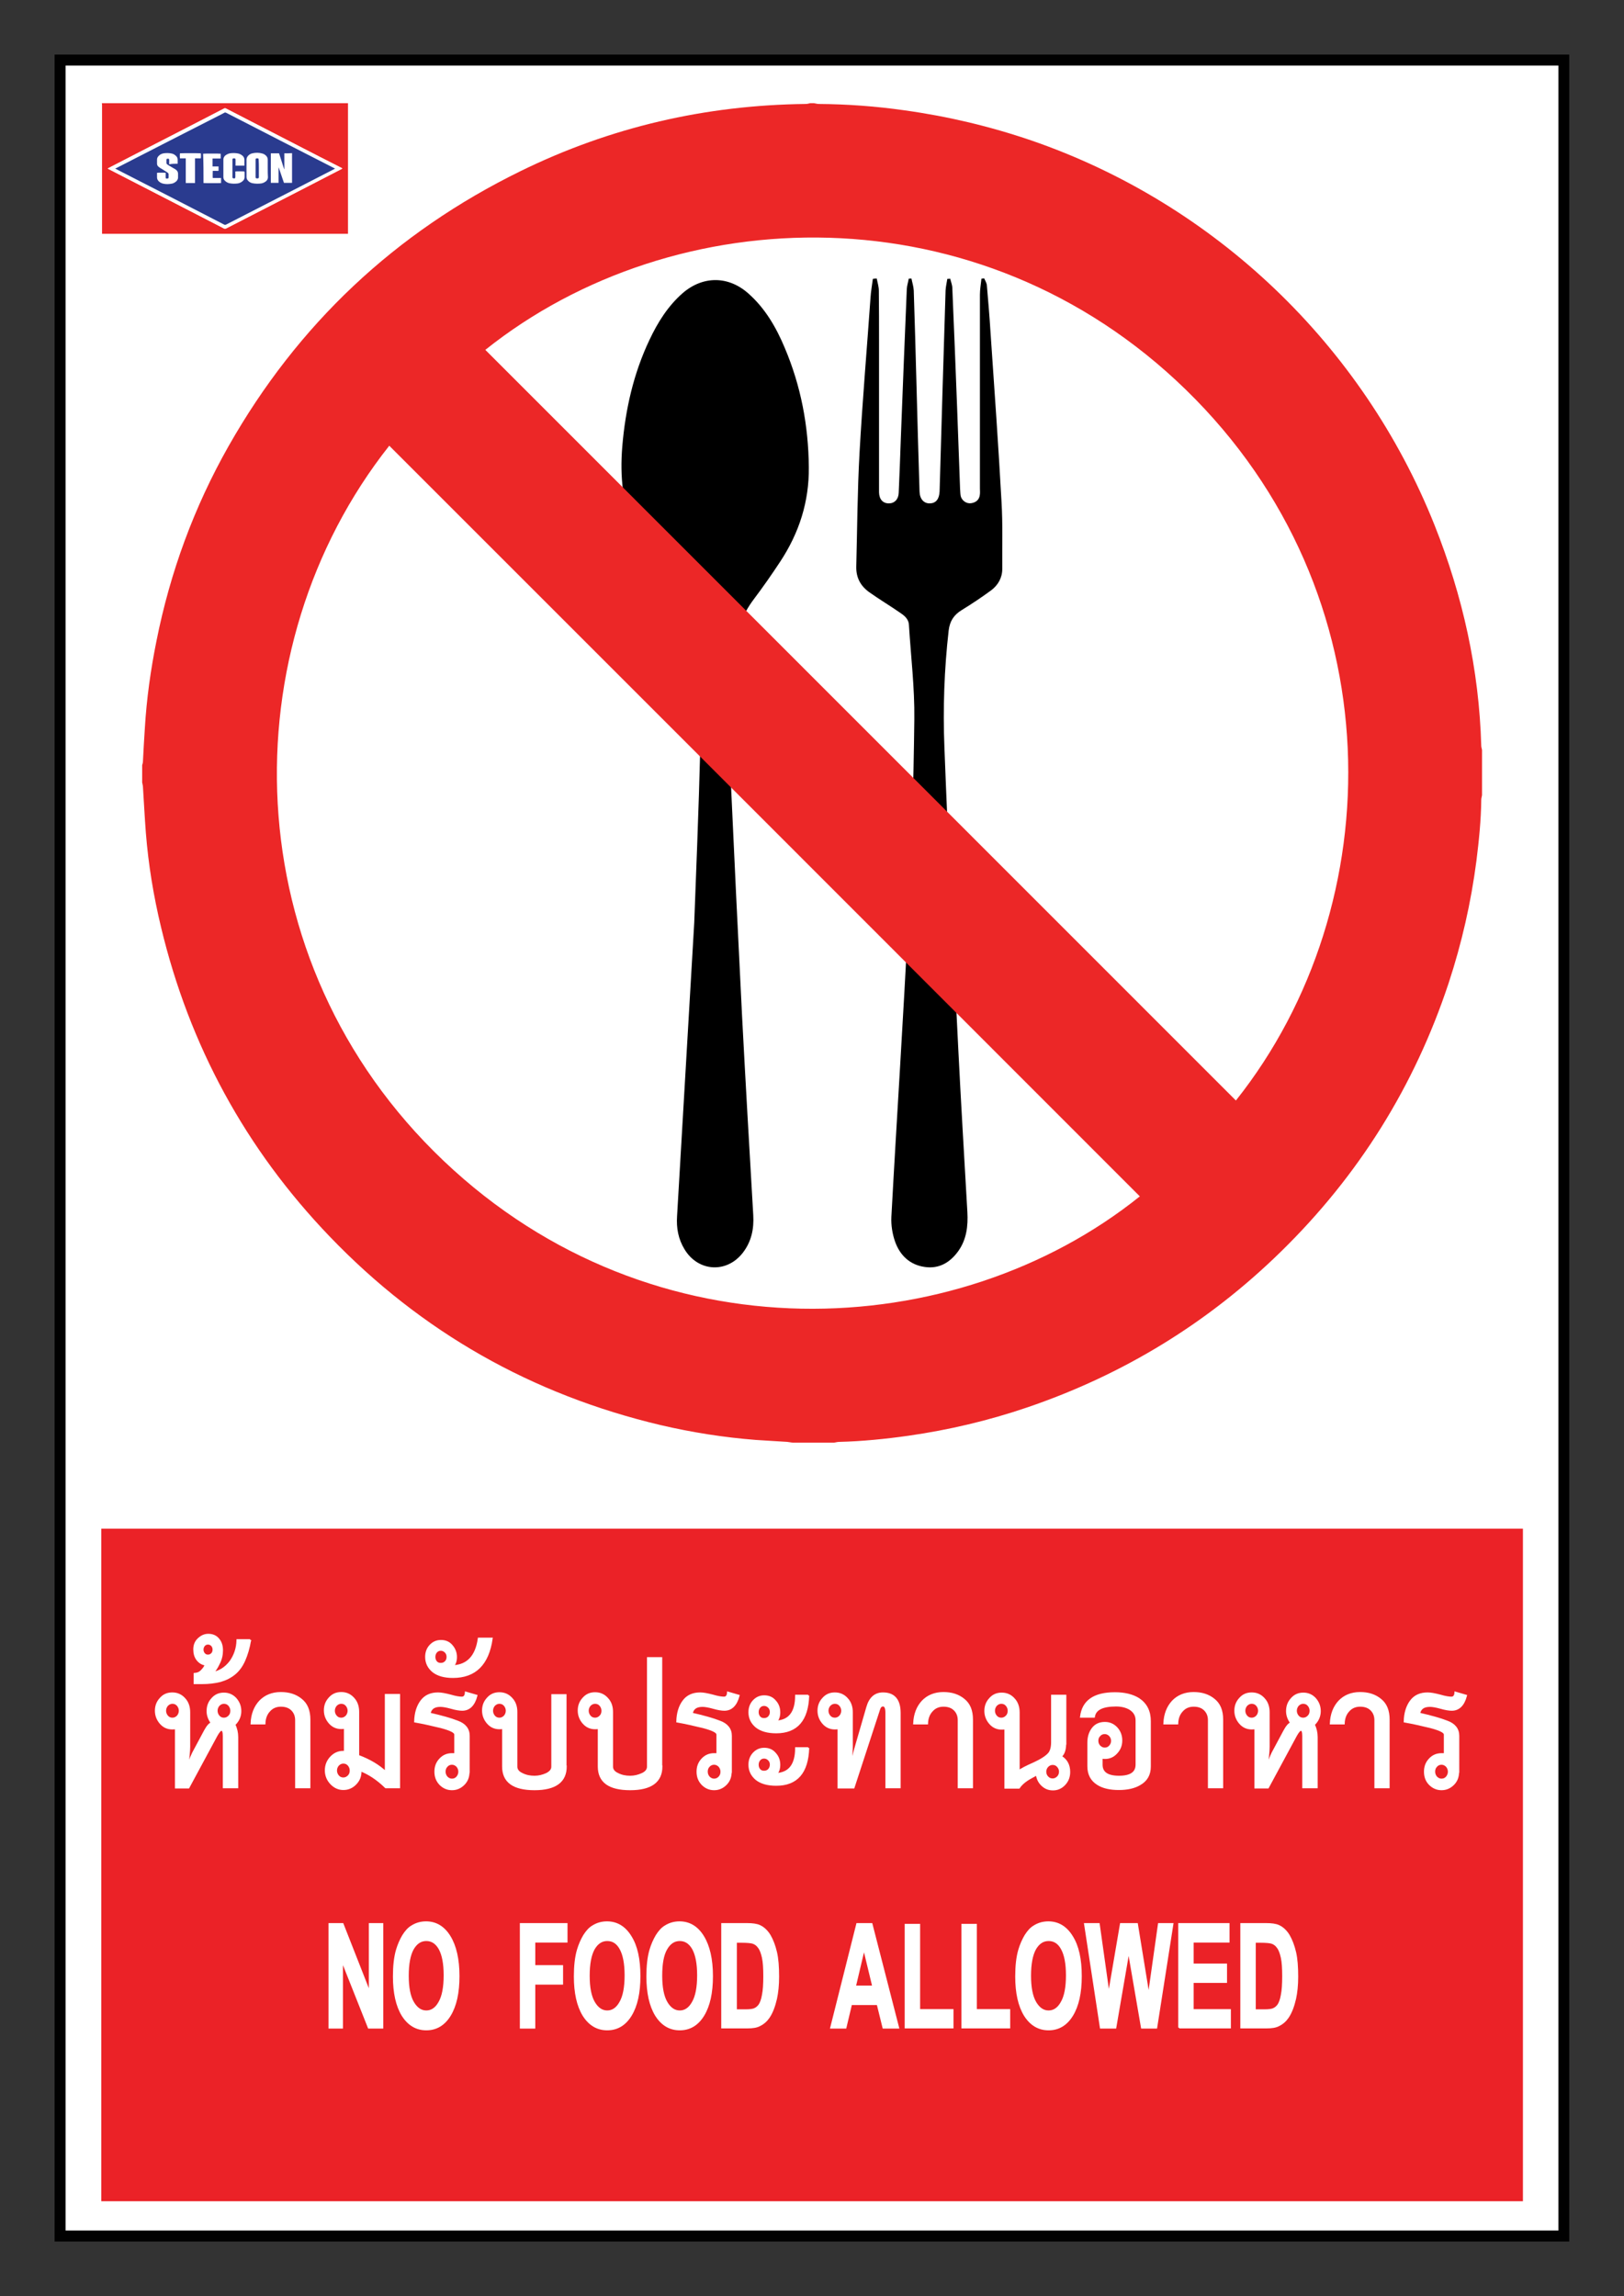 <?xml version="1.0" encoding="utf-8"?>
<!-- Generator: Adobe Illustrator 22.0.0, SVG Export Plug-In . SVG Version: 6.00 Build 0)  -->
<svg version="1.1" id="Layer_1" xmlns="http://www.w3.org/2000/svg" xmlns:xlink="http://www.w3.org/1999/xlink" x="0px" y="0px"
	 viewBox="0 0 841.9 1190.6" style="enable-background:new 0 0 841.9 1190.6;" xml:space="preserve">
<rect x="0" y="0" width="841.9" height="1190.6" fill="#333333" stroke="none"/>
<style type="text/css">
	.st0{fill:none;}
	.st1{fill:#010101;}
	.st2{fill:#FFFFFF;}
	.st3{fill:#EB2227;}
	.st4{fill:#EB2627;}
	.st5{fill:#2A3B8F;}
	.st6{fill:#FFFFFF;stroke:#FFFFFF;stroke-miterlimit:10;}
	.st7{fill-rule:evenodd;clip-rule:evenodd;}
	.st8{fill:#EC2727;}
	.st9{fill-rule:evenodd;clip-rule:evenodd;fill:#FFFFFF;}
	.st10{fill-rule:evenodd;clip-rule:evenodd;fill:#EC2C2C;}
	.st11{fill-rule:evenodd;clip-rule:evenodd;fill:#010101;}
	.st12{fill-rule:evenodd;clip-rule:evenodd;fill:#AFAFB0;}
	.st13{fill-rule:evenodd;clip-rule:evenodd;fill:#302F2F;}
	.st14{fill:#040505;}
</style>
<g>
	<g>
		<rect x="0" y="0" class="st0" width="841.9" height="1190.6"/>
		<rect x="28.3" y="28.3" class="st1" width="785.2" height="1133.9"/>
		<rect x="34" y="34" class="st2" width="773.9" height="1122.5"/>
		<rect x="52.5" y="792.6" class="st3" width="737" height="348.7"/>
		<g id="stecon_48_">
			<path id="red_48_" class="st4" d="M52.8,53.5c42.5,0,85,0,127.6,0c0,22.6,0,45.1,0,67.7c-42.5,0-85,0-127.5,0c0-0.2,0-0.5,0-0.7
				c0-22.1,0-44.2,0-66.3C52.9,54,52.8,53.8,52.8,53.5z M55.8,87.4c0.2,0.1,0.4,0.2,0.5,0.3c3.6,1.8,7.1,3.7,10.7,5.5
				c16.4,8.4,32.7,16.8,49.1,25.2c0.4,0.2,0.7,0.2,1.1,0c13.8-7.1,27.6-14.2,41.4-21.3c6.1-3.2,12.3-6.3,18.4-9.5
				c0.1-0.1,0.3-0.2,0.5-0.3c-0.2-0.1-0.3-0.2-0.5-0.3c-3.8-1.9-7.6-3.9-11.4-5.8c-16.2-8.3-32.4-16.7-48.5-25
				c-0.3-0.2-0.5-0.2-0.9,0c-7,3.6-14.1,7.3-21.1,10.9c-12.6,6.5-25.2,12.9-37.7,19.4C56.9,86.8,56.4,87.1,55.8,87.4z"/>
			<g id="white_48_">
				<path class="st2" d="M55.8,87.4c0.6-0.3,1.1-0.6,1.6-0.8c12.6-6.5,25.2-12.9,37.7-19.4c7-3.6,14.1-7.2,21.1-10.9
					c0.3-0.2,0.6-0.1,0.9,0c16.2,8.3,32.4,16.7,48.5,25c3.8,1.9,7.6,3.9,11.4,5.8c0.1,0.1,0.3,0.1,0.5,0.3c-0.2,0.1-0.3,0.2-0.5,0.3
					c-6.1,3.2-12.3,6.3-18.4,9.5c-13.8,7.1-27.6,14.2-41.4,21.3c-0.4,0.2-0.7,0.2-1.1,0C99.7,110,83.4,101.6,67,93.1
					c-3.6-1.8-7.1-3.7-10.7-5.5C56.2,87.6,56,87.5,55.8,87.4z M59.7,87.4c0.2,0.1,0.3,0.2,0.4,0.2c1,0.5,1.9,1,2.9,1.5
					c17.7,9.1,35.5,18.2,53.2,27.3c0.3,0.1,0.5,0.2,0.8,0c12.9-6.6,25.7-13.2,38.6-19.8c5.8-3,11.6-6,17.5-9
					c0.1-0.1,0.3-0.2,0.5-0.3c-0.2-0.1-0.4-0.2-0.6-0.3c-15.9-8.2-31.9-16.4-47.8-24.5c-2.7-1.4-5.5-2.8-8.2-4.2
					c-0.2-0.1-0.4-0.1-0.7,0c-0.3,0.2-0.7,0.4-1.1,0.6C97,68.3,78.6,77.6,60.3,87C60.1,87.1,60,87.2,59.7,87.4z"/>
				<path class="st2" d="M147.4,79.5c1.4,0,2.7,0,4.1,0c0,5.2,0,10.3,0,15.4c-1.4,0-2.8,0-4.2,0c-0.9-2.6-1.8-5.3-2.7-7.9
					c0,0-0.1,0-0.1,0c0,2.6,0,5.2,0,7.9c-1.4,0-2.7,0-4,0c0,0,0,0,0,0c0,0,0,0,0,0c0-0.1,0-0.2,0-0.3c0-4.9,0-9.9,0-14.8
					c0,0,0-0.1,0-0.2c0.1,0,0.3,0,0.4,0c1.2,0,2.3,0,3.5,0c0.4,0,0.4,0,0.5,0.4c0.8,2.5,1.6,5,2.4,7.5c0,0.1,0.1,0.2,0.2,0.4
					C147.4,85,147.4,82.3,147.4,79.5z"/>
				<path class="st2" d="M138.8,87.3c0,1.5,0,3,0,4.5c0,0.8-0.3,1.4-0.8,1.9c-0.7,0.7-1.6,1.2-2.6,1.3c-1.5,0.3-3.1,0.3-4.6-0.1
					c-0.9-0.2-1.6-0.6-2.3-1.3c-0.5-0.5-0.8-1.1-0.8-1.9c0-3,0-6.1,0-9.1c0-0.7,0.2-1.3,0.7-1.8c0.6-0.7,1.4-1.2,2.3-1.4
					c1.7-0.4,3.5-0.4,5.2,0.1c0.7,0.2,1.4,0.6,2,1.2c0.6,0.5,0.9,1.2,0.8,2C138.8,84.3,138.8,85.8,138.8,87.3z M134.2,87.3
					c0-1.5,0-2.9,0-4.4c0-0.7-0.1-0.9-0.8-0.9c-0.1,0-0.2,0-0.2,0c-0.5,0.1-0.6,0.2-0.6,0.7c0,3,0,6,0,9c0,0.5,0.1,0.7,0.6,0.7
					c0.2,0,0.3,0,0.5,0c0.5-0.1,0.6-0.2,0.6-0.7C134.2,90.3,134.2,88.8,134.2,87.3z"/>
				<path class="st2" d="M126.7,88.9c0,0.2,0,0.3,0,0.5c0,0.8,0,1.6,0,2.4c0,0.8-0.3,1.5-0.9,2c-0.7,0.7-1.5,1.1-2.5,1.3
					c-1.5,0.3-3,0.3-4.5-0.1c-0.8-0.2-1.5-0.6-2.2-1.2c-0.6-0.6-0.9-1.2-0.9-2.1c0-3,0-5.9,0-8.9c0-0.9,0.3-1.6,0.9-2.1
					c0.7-0.7,1.6-1.1,2.5-1.2c1.4-0.2,2.9-0.2,4.3,0.1c0.9,0.2,1.6,0.6,2.3,1.2c0.6,0.6,0.9,1.2,0.9,2.1c0,0.8,0,1.7,0,2.5
					c0,0.2,0,0.3,0,0.5c-1.6,0-3.1,0-4.6,0c0-0.2,0-0.3,0-0.5c0-0.9,0-1.7,0-2.6c0-0.5-0.1-0.6-0.6-0.7c-0.1,0-0.2,0-0.3,0
					c-0.7,0.1-0.7,0.3-0.7,0.8c0,2.9,0,5.9,0,8.8c0,0.1,0,0.2,0,0.3c0,0.2,0.1,0.4,0.3,0.4c0.1,0,0.3,0.1,0.4,0.1
					c0.6,0.1,0.8-0.2,0.8-0.8c0-0.8,0-1.5,0-2.3c0-0.2,0-0.3,0-0.5C122.4,88.8,126,88.8,126.7,88.9z"/>
				<path class="st2" d="M105.5,94.9c0-5.1,0-10.2,0-15.3c0.4-0.1,8.7-0.1,9.1,0c0,0.8,0,1.6,0,2.5c-0.1,0-0.3,0-0.4,0
					c-1.1,0-2.2,0-3.3,0c-0.1,0-0.3,0-0.5,0c0,1.4,0,2.7,0,4.1c1,0,2.1,0,3.1,0c0,0.8,0,1.5,0,2.2c-0.4,0.1-0.7,0.1-1,0.1
					c-0.3,0-0.7,0-1,0c-0.3,0-0.7,0-1,0c-0.1,0.3-0.1,2.8,0,3.7c0.1,0,0.3,0,0.5,0c1.1,0,2.2,0,3.3,0c0.2,0,0.3,0,0.5,0
					c0,0.9,0,1.8,0,2.6C114.3,95,106,95,105.5,94.9z"/>
				<path class="st2" d="M101.1,94.9c-1.6,0-3.1,0-4.7,0c0-4.3,0-8.5,0-12.8c-1,0-2,0-3,0c-0.1-0.4-0.1-2.1,0-2.6
					c0.3-0.1,10.4-0.1,10.8,0c0.1,0.3,0.1,2.1,0,2.6c-1,0-2,0-3,0C101.1,86.4,101.1,90.6,101.1,94.9z"/>
				<path class="st2" d="M92.1,84.9c-1.6,0-3.1,0-4.6,0c0-0.2,0-0.3,0-0.5c0-0.6,0-1.2,0-1.8c0-0.4-0.1-0.6-0.5-0.6
					c-0.1,0-0.2,0-0.4,0c-0.3,0-0.5,0.2-0.5,0.5c0,0.6,0,1.1,0,1.7c0,0.4,0.2,0.6,0.5,0.8c0.4,0.2,0.7,0.4,1.1,0.7
					c1,0.6,2,1.1,2.9,1.7c0.1,0.1,0.3,0.2,0.4,0.3c0.7,0.5,1.1,1.2,1.1,2.1c0,0.7,0,1.3,0,2c0,0.7-0.2,1.3-0.7,1.7
					c-0.7,0.7-1.5,1.2-2.4,1.4c-1.5,0.4-3.1,0.4-4.7,0c-0.8-0.2-1.6-0.6-2.2-1.2c-0.6-0.5-0.9-1.2-0.9-2.1c0-0.8,0-1.5,0-2.3
					c0.3-0.1,3.9-0.1,4.5,0c0,0.1,0,0.3,0,0.4c0,0.7,0,1.3,0,2c0,0.4,0.1,0.6,0.5,0.6c0.2,0,0.5,0,0.7-0.1c0.2,0,0.3-0.2,0.3-0.4
					c0-0.6,0-1.2,0-1.8c0-0.3-0.2-0.6-0.4-0.7c-0.4-0.3-0.8-0.5-1.2-0.8c-1-0.6-2-1.2-2.9-1.8c-0.3-0.2-0.6-0.4-0.9-0.7
					c-0.4-0.4-0.6-0.9-0.6-1.5c0-0.7,0-1.3,0-2c0-0.8,0.3-1.4,0.8-1.9c0.7-0.7,1.6-1.2,2.6-1.4c1.4-0.3,2.8-0.3,4.2,0.1
					c0.9,0.2,1.7,0.7,2.3,1.3c0.5,0.5,0.8,1.1,0.8,1.9C92.1,83.5,92.1,84.2,92.1,84.9z"/>
			</g>
			<g id="blue_48_">
				<path class="st5" d="M59.7,87.4c0.3-0.1,0.5-0.2,0.7-0.3c18.3-9.4,36.6-18.8,54.9-28.1c0.4-0.2,0.7-0.4,1.1-0.6
					c0.2-0.1,0.4-0.1,0.7,0c2.7,1.4,5.4,2.8,8.2,4.2c15.9,8.2,31.9,16.4,47.8,24.5c0.2,0.1,0.3,0.2,0.6,0.3
					c-0.2,0.1-0.3,0.2-0.5,0.3c-5.8,3-11.6,6-17.5,9c-12.9,6.6-25.7,13.2-38.6,19.8c-0.3,0.1-0.5,0.1-0.8,0
					C98.5,107.3,80.8,98.2,63,89.1c-1-0.5-1.9-1-2.9-1.5C60,87.5,59.9,87.5,59.7,87.4z M147.4,79.5c0,2.8,0,5.5,0,8.3
					c-0.1-0.1-0.1-0.2-0.2-0.4c-0.8-2.5-1.6-5-2.4-7.5c-0.1-0.4-0.1-0.4-0.5-0.4c-1.2,0-2.3,0-3.5,0c-0.1,0-0.3,0-0.4,0
					c0,0.1,0,0.1,0,0.2c0,4.9,0,9.9,0,14.8c0,0.1,0,0.2,0,0.3c0,0,0,0,0,0c0,0,0,0,0,0c1.3,0,2.7,0,4,0c0-2.7,0-5.3,0-7.9
					c0,0,0.1,0,0.1,0c0.9,2.6,1.8,5.3,2.7,7.9c1.4,0,2.8,0,4.2,0c0-5.1,0-10.2,0-15.4C150.2,79.5,148.8,79.5,147.4,79.5z
					 M138.8,87.3c0-1.5,0-3,0-4.5c0-0.8-0.3-1.5-0.8-2c-0.6-0.6-1.2-1-2-1.2c-1.7-0.5-3.5-0.5-5.2-0.1c-0.9,0.2-1.7,0.7-2.3,1.4
					c-0.4,0.5-0.7,1.1-0.7,1.8c0,3,0,6.1,0,9.1c0,0.8,0.3,1.4,0.8,1.9c0.6,0.7,1.4,1.1,2.3,1.3c1.5,0.3,3.1,0.3,4.6,0.1
					c1-0.2,1.8-0.6,2.6-1.3c0.5-0.5,0.8-1.2,0.8-1.9C138.8,90.3,138.8,88.8,138.8,87.3z M126.7,88.9c-0.6-0.1-4.3-0.1-4.7,0
					c0,0.1,0,0.3,0,0.5c0,0.8,0,1.5,0,2.3c0,0.7-0.2,0.9-0.8,0.8c-0.1,0-0.3,0-0.4-0.1c-0.2-0.1-0.3-0.2-0.3-0.4c0-0.1,0-0.2,0-0.3
					c0-2.9,0-5.9,0-8.8c0-0.5,0-0.7,0.7-0.8c0.1,0,0.2,0,0.3,0c0.5,0.1,0.6,0.2,0.6,0.7c0,0.9,0,1.7,0,2.6c0,0.2,0,0.3,0,0.5
					c1.6,0,3.1,0,4.6,0c0-0.2,0-0.4,0-0.5c0-0.8,0-1.7,0-2.5c0-0.9-0.3-1.5-0.9-2.1c-0.7-0.6-1.4-1-2.3-1.2
					c-1.4-0.3-2.9-0.3-4.3-0.1c-0.9,0.2-1.8,0.6-2.5,1.2c-0.6,0.6-0.9,1.3-0.9,2.1c0,3,0,5.9,0,8.9c0,0.9,0.3,1.6,0.9,2.1
					c0.6,0.6,1.4,1,2.2,1.2c1.5,0.3,3,0.3,4.5,0.1c0.9-0.2,1.8-0.6,2.5-1.3c0.6-0.5,0.9-1.2,0.9-2c0-0.8,0-1.6,0-2.4
					C126.7,89.2,126.7,89.1,126.7,88.9z M92.1,84.9c0-0.7,0-1.4,0-2.1c0-0.8-0.3-1.4-0.8-1.9c-0.7-0.7-1.4-1.1-2.3-1.3
					c-1.4-0.3-2.8-0.3-4.2-0.1c-1,0.2-1.9,0.6-2.6,1.4c-0.5,0.5-0.8,1.1-0.8,1.9c0,0.7,0,1.3,0,2c0,0.6,0.2,1.1,0.6,1.5
					c0.3,0.2,0.6,0.5,0.9,0.7c1,0.6,2,1.2,2.9,1.8c0.4,0.2,0.8,0.5,1.2,0.8c0.2,0.2,0.4,0.4,0.4,0.7c0,0.6,0,1.2,0,1.8
					c0,0.2-0.1,0.4-0.3,0.4c-0.2,0-0.5,0.1-0.7,0.1c-0.4,0-0.5-0.2-0.5-0.6c0-0.7,0-1.3,0-2c0-0.1,0-0.3,0-0.4
					c-0.6-0.1-4.2-0.1-4.5,0c0,0.7,0,1.5,0,2.3c0,0.9,0.3,1.5,0.9,2.1c0.6,0.6,1.4,1,2.2,1.2c1.6,0.4,3.1,0.3,4.7,0
					c0.9-0.2,1.7-0.7,2.4-1.4c0.4-0.5,0.7-1.1,0.7-1.7c0-0.7,0-1.3,0-2c0-0.9-0.4-1.6-1.1-2.1c-0.1-0.1-0.3-0.2-0.4-0.3
					c-1-0.6-2-1.1-2.9-1.7c-0.4-0.2-0.7-0.4-1.1-0.7c-0.3-0.2-0.5-0.4-0.5-0.8c0-0.6,0-1.1,0-1.7c0-0.3,0.2-0.5,0.5-0.5
					c0.1,0,0.2,0,0.4,0c0.4,0,0.5,0.2,0.5,0.6c0,0.6,0,1.2,0,1.8c0,0.1,0,0.3,0,0.5C89.1,84.9,90.6,84.9,92.1,84.9z M105.5,94.9
					c0.5,0.1,8.8,0.1,9.1,0c0-0.9,0-1.7,0-2.6c-0.2,0-0.3,0-0.5,0c-1.1,0-2.2,0-3.3,0c-0.2,0-0.3,0-0.5,0c-0.1-0.8,0-3.3,0-3.7
					c0.3,0,0.7,0,1,0c0.3,0,0.7,0,1,0c0.3,0,0.7,0.1,1-0.1c0-0.7,0-1.5,0-2.2c-1.1,0-2.1,0-3.1,0c0-1.4,0-2.7,0-4.1
					c0.2,0,0.3,0,0.5,0c1.1,0,2.2,0,3.3,0c0.1,0,0.3,0,0.4,0c0-0.9,0-1.7,0-2.5c-0.4-0.1-8.7-0.1-9.1,0
					C105.5,84.7,105.5,89.8,105.5,94.9z M101.1,94.9c0-4.3,0-8.5,0-12.8c1,0,2,0,3,0c0.1-0.5,0.1-2.2,0-2.6
					c-0.4-0.1-10.5-0.1-10.8,0c-0.1,0.4-0.1,2.2,0,2.6c1,0,2,0,3,0c0,4.3,0,8.5,0,12.8C97.9,94.9,99.5,94.9,101.1,94.9z"/>
				<path class="st5" d="M134.2,87.3c0,1.5,0,3,0,4.5c0,0.5-0.1,0.6-0.6,0.7c-0.2,0-0.3,0-0.5,0c-0.5-0.1-0.6-0.2-0.6-0.7
					c0-3,0-6,0-9c0-0.5,0.1-0.6,0.6-0.7c0.1,0,0.2,0,0.2,0c0.7,0,0.8,0.1,0.8,0.9C134.2,84.4,134.2,85.9,134.2,87.3z"/>
			</g>
		</g>
	</g>
	<g>
		<path class="st6" d="M170.8,1051.3v-53.7h6.8l14.1,35.9v-35.9h6.5v53.7h-7l-13.9-35v35H170.8z"/>
		<path class="st6" d="M204.2,1024.8c0-5.5,0.5-10.1,1.6-13.8c0.8-2.7,1.9-5.2,3.2-7.4c1.4-2.2,2.8-3.8,4.5-4.8
			c2.2-1.4,4.6-2.1,7.4-2.1c5.1,0,9.2,2.5,12.2,7.4s4.6,11.7,4.6,20.5c0,8.7-1.5,15.4-4.5,20.3c-3,4.9-7.1,7.3-12.2,7.3
			c-5.1,0-9.2-2.4-12.3-7.3C205.7,1040,204.2,1033.3,204.2,1024.8z M211.4,1024.4c0,6.1,0.9,10.7,2.7,13.8c1.8,3.1,4.1,4.7,6.9,4.7
			c2.8,0,5.1-1.6,6.8-4.7c1.8-3.1,2.7-7.8,2.7-14c0-6.2-0.9-10.7-2.6-13.8c-1.7-3-4-4.5-6.9-4.5s-5.2,1.5-7,4.6
			C212.3,1013.6,211.4,1018.2,211.4,1024.4z"/>
		<path class="st6" d="M270,1051.3v-53.7h23.7v9.1H277v12.7h14.4v9.1H277v22.8H270z"/>
		<path class="st6" d="M298,1024.8c0-5.5,0.5-10.1,1.6-13.8c0.8-2.7,1.9-5.2,3.2-7.4c1.4-2.2,2.8-3.8,4.5-4.8
			c2.2-1.4,4.6-2.1,7.4-2.1c5.1,0,9.2,2.5,12.2,7.4c3.1,4.9,4.6,11.7,4.6,20.5c0,8.7-1.5,15.4-4.5,20.3s-7.1,7.3-12.2,7.3
			c-5.1,0-9.2-2.4-12.3-7.3C299.5,1040,298,1033.3,298,1024.8z M305.2,1024.4c0,6.1,0.9,10.7,2.7,13.8c1.8,3.1,4.1,4.7,6.9,4.7
			c2.8,0,5.1-1.6,6.8-4.7c1.8-3.1,2.7-7.8,2.7-14c0-6.2-0.9-10.7-2.6-13.8s-4-4.5-6.9-4.5s-5.2,1.5-7,4.6
			C306.1,1013.6,305.2,1018.2,305.2,1024.4z"/>
		<path class="st6" d="M335.6,1024.8c0-5.5,0.5-10.1,1.6-13.8c0.8-2.7,1.9-5.2,3.2-7.4c1.4-2.2,2.8-3.8,4.5-4.8
			c2.2-1.4,4.6-2.1,7.4-2.1c5.1,0,9.2,2.5,12.2,7.4s4.6,11.7,4.6,20.5c0,8.7-1.5,15.4-4.5,20.3s-7.1,7.3-12.2,7.3
			c-5.1,0-9.2-2.4-12.3-7.3C337.1,1040,335.6,1033.3,335.6,1024.8z M342.8,1024.4c0,6.1,0.9,10.7,2.7,13.8c1.8,3.1,4.1,4.7,6.9,4.7
			s5.1-1.6,6.8-4.7c1.8-3.1,2.7-7.8,2.7-14c0-6.2-0.9-10.7-2.6-13.8c-1.7-3-4-4.5-6.9-4.5s-5.2,1.5-7,4.6
			C343.6,1013.6,342.8,1018.2,342.8,1024.4z"/>
		<path class="st6" d="M374.5,997.6h12.7c2.9,0,5.1,0.3,6.6,1c2,0.9,3.8,2.6,5.2,4.9c1.4,2.4,2.5,5.3,3.3,8.7s1.1,7.7,1.1,12.7
			c0,4.4-0.4,8.2-1.1,11.4c-0.9,3.9-2.1,7.1-3.7,9.5c-1.2,1.8-2.8,3.3-4.9,4.3c-1.5,0.8-3.6,1.1-6.2,1.1h-13.1V997.6z M381.5,1006.7
			v35.6h5.2c1.9,0,3.4-0.2,4.2-0.5c1.1-0.4,2.1-1.2,2.8-2.2c0.7-1,1.4-2.8,1.8-5.2c0.5-2.4,0.7-5.7,0.7-9.8s-0.2-7.3-0.7-9.6
			c-0.5-2.2-1.1-4-2-5.2c-0.8-1.2-1.9-2.1-3.2-2.5c-1-0.3-2.9-0.5-5.7-0.5H381.5z"/>
		<path class="st6" d="M465.6,1051.3H458l-3-12.2h-13.8l-2.9,12.2h-7.4l13.5-53.7h7.4L465.6,1051.3z M452.7,1030l-4.8-19.9
			l-4.7,19.9H452.7z"/>
		<path class="st6" d="M469.5,1051.3V998h7v44.2h17.3v9H469.5z"/>
		<path class="st6" d="M498.9,1051.3V998h7v44.2h17.3v9H498.9z"/>
		<path class="st6" d="M526.8,1024.8c0-5.5,0.5-10.1,1.6-13.8c0.8-2.7,1.9-5.2,3.2-7.4c1.4-2.2,2.8-3.8,4.5-4.8
			c2.2-1.4,4.6-2.1,7.4-2.1c5.1,0,9.2,2.5,12.2,7.4c3.1,4.9,4.6,11.7,4.6,20.5c0,8.7-1.5,15.4-4.5,20.3s-7.1,7.3-12.2,7.3
			c-5.1,0-9.2-2.4-12.3-7.3C528.3,1040,526.8,1033.3,526.8,1024.8z M534,1024.4c0,6.1,0.9,10.7,2.7,13.8c1.8,3.1,4.1,4.7,6.9,4.7
			c2.8,0,5.1-1.6,6.8-4.7c1.8-3.1,2.7-7.8,2.7-14c0-6.2-0.9-10.7-2.6-13.8s-4-4.5-6.9-4.5s-5.2,1.5-7,4.6
			C534.9,1013.6,534,1018.2,534,1024.4z"/>
		<path class="st6" d="M570.7,1051.3l-8.2-53.7h7.1l5.2,36.9l6.3-36.9h8.3l6.1,37.5l5.3-37.5h7l-8.4,53.7H592l-6.9-40.1l-6.9,40.1
			H570.7z"/>
		<path class="st6" d="M611.3,1051.3v-53.7h25.6v9.1h-18.6v11.9h17.3v9h-17.3v14.6h19.3v9H611.3z"/>
		<path class="st6" d="M643.5,997.6h12.8c2.9,0,5.1,0.3,6.6,1c2,0.9,3.8,2.6,5.2,4.9c1.4,2.4,2.5,5.3,3.3,8.7
			c0.8,3.4,1.1,7.7,1.1,12.7c0,4.4-0.4,8.2-1.1,11.4c-0.9,3.9-2.1,7.1-3.7,9.5c-1.2,1.8-2.8,3.3-4.9,4.3c-1.5,0.8-3.6,1.1-6.2,1.1
			h-13.1V997.6z M650.5,1006.7v35.6h5.2c1.9,0,3.4-0.2,4.2-0.5c1.1-0.4,2.1-1.2,2.8-2.2s1.4-2.8,1.8-5.2c0.5-2.4,0.7-5.7,0.7-9.8
			s-0.2-7.3-0.7-9.6c-0.5-2.2-1.1-4-2-5.2c-0.8-1.2-1.9-2.1-3.2-2.5c-1-0.3-2.9-0.5-5.7-0.5H650.5z"/>
	</g>
	<g>
		<path class="st6" d="M122.9,926.7H116v-26.6c0-2.2-0.4-3.2-1.2-3.2c-0.6,0-1.5,1-2.6,3l-14.5,26.9h-6.5v-30.8
			c-0.7,0.2-1.4,0.2-1.9,0.2c-2.4,0-4.4-0.9-6-2.7c-1.6-1.8-2.5-4-2.5-6.5c0-2.5,0.8-4.6,2.5-6.4c1.6-1.8,3.6-2.6,6-2.6
			c2.5,0,4.6,0.9,6.3,2.8c1.7,1.8,2.5,4.2,2.5,7v17.9c0,2.1-0.4,6.3-1.3,12.7c0.7-3.4,1.9-6.6,3.3-9.5l6.1-11.4
			c1.3-2.4,2.5-3.8,3.6-4.1c-1.5-2-2.2-4.1-2.2-6.2c0-2.6,0.8-4.7,2.5-6.5c1.6-1.8,3.6-2.6,6-2.6c2.4,0,4.4,0.9,6,2.6
			c1.6,1.8,2.5,3.9,2.5,6.5c0,2.6-1,5-3.1,7c1,2,1.5,4.2,1.5,6.5V926.7z M93.2,887c0-1.1-0.4-2.1-1.1-2.9c-0.7-0.8-1.6-1.2-2.7-1.2
			c-1,0-1.9,0.4-2.7,1.2c-0.7,0.8-1.1,1.8-1.1,2.9c0,1.1,0.4,2.1,1.1,2.9c0.7,0.8,1.6,1.2,2.7,1.2c1,0,1.9-0.4,2.7-1.2
			C92.8,889.1,93.2,888.1,93.2,887z M119.9,887c0-1.1-0.4-2.1-1.1-2.9c-0.7-0.8-1.6-1.2-2.7-1.2c-1,0-1.9,0.4-2.7,1.2
			c-0.7,0.8-1.1,1.8-1.1,2.9c0,1.1,0.4,2.1,1.1,2.9c0.7,0.8,1.6,1.2,2.7,1.2c1,0,1.9-0.4,2.7-1.2C119.6,889.1,119.9,888.1,119.9,887
			z"/>
		<path class="st6" d="M129.7,850.3c-0.7,4.2-1.8,7.8-3.1,10.7s-3,5.2-5.1,6.9c-2.1,1.7-4.5,2.9-7.3,3.7c-2.8,0.7-6,1.1-9.6,1.1
			h-3.7v-4.8c1.5-0.1,2.7-0.6,3.7-1.7c1-1,1.7-2.1,2.1-3.1c-1.9-0.3-3.3-1.2-4.4-2.6c-1.1-1.4-1.6-3.2-1.6-5.3c0-2.2,0.7-4,2.2-5.4
			s3.1-2.2,5.1-2.2c2.2,0,4,0.8,5.2,2.3c1.3,1.5,1.9,3.4,1.9,5.8c0,2.3-0.5,4.6-1.6,6.7c-1,2.2-2.1,3.8-3.2,5
			c3.7-0.7,6.7-2.7,9.1-5.8c2.3-3.2,3.6-6.9,3.7-11.2H129.7z M110.7,855.3c0-0.9-0.3-1.6-0.8-2.2c-0.6-0.6-1.2-0.9-2.1-0.9
			c-0.8,0-1.5,0.3-2,0.9c-0.5,0.6-0.8,1.3-0.8,2.2c0,0.9,0.3,1.6,0.8,2.2c0.5,0.6,1.2,0.9,2,0.9c0.8,0,1.5-0.3,2.1-0.9
			C110.4,857,110.7,856.2,110.7,855.3z"/>
		<path class="st6" d="M160.4,926.7h-6.9v-34.8c0-2.2-0.7-4-2.1-5.4c-1.4-1.4-3.3-2.1-5.8-2.1s-4.5,0.9-6,2.6
			c-1.6,1.7-2.4,3.9-2.5,6.6h-6.7c0.2-4.8,1.7-8.6,4.4-11.5c2.7-2.8,6.3-4.3,10.8-4.3c4.2,0,7.7,1.1,10.5,3.4
			c2.9,2.3,4.3,5.7,4.3,10.4V926.7z"/>
		<path class="st6" d="M206.9,926.7H200c-4.3-4.2-8.7-7.1-13.1-8.8v0.6c0,2.6-0.9,4.7-2.7,6.5c-1.8,1.8-3.9,2.6-6.2,2.6
			c-2.5,0-4.6-1-6.4-2.9c-1.8-1.9-2.7-4.2-2.7-6.8c0-2.6,0.9-4.9,2.7-6.8c1.8-1.9,3.9-2.8,6.4-2.8h0.8v-12.5
			c-0.7,0.2-1.4,0.2-1.9,0.2c-2.4,0-4.4-0.9-6-2.7c-1.6-1.8-2.5-4-2.5-6.5c0-2.5,0.8-4.6,2.5-6.4c1.6-1.8,3.6-2.6,6-2.6
			c2.5,0,4.6,0.9,6.3,2.8c1.7,1.8,2.5,4.2,2.5,7v22.8c5.9,2.2,10.6,5,14.3,8.5v-40.1h6.9V926.7z M180.7,887c0-1.1-0.4-2.1-1.1-2.9
			c-0.7-0.8-1.6-1.2-2.7-1.2c-1,0-1.9,0.4-2.7,1.2c-0.7,0.8-1.1,1.8-1.1,2.9c0,1.1,0.4,2.1,1.1,2.9c0.7,0.8,1.6,1.2,2.7,1.2
			c1,0,1.9-0.4,2.7-1.2C180.3,889.1,180.7,888.1,180.7,887z M181.8,918c0-1.1-0.4-2.1-1.1-2.9c-0.7-0.8-1.6-1.2-2.7-1.2
			c-1,0-1.9,0.4-2.7,1.2c-0.7,0.8-1.1,1.8-1.1,2.9c0,1.1,0.4,2.1,1.1,2.9c0.7,0.8,1.6,1.2,2.7,1.2c1,0,1.9-0.4,2.7-1.2
			C181.5,920.1,181.8,919.1,181.8,918z"/>
		<path class="st6" d="M242.9,918.7c0,2.6-0.8,4.7-2.5,6.4c-1.7,1.7-3.7,2.6-6.1,2.6c-2.4,0-4.4-0.9-6.1-2.6
			c-1.7-1.8-2.5-3.9-2.5-6.5c0-2.6,0.8-4.7,2.5-6.5c1.7-1.8,3.7-2.6,6.1-2.6c0.9,0,1.5,0,1.7,0.1v-10.3c0-1.3-2.5-2.5-7.4-3.8
			c-4.9-1.2-9.4-2.2-13.4-2.9c0.1-4.4,1.2-7.9,3.2-10.6c2-2.7,4.9-4,8.7-4c1.6,0,3.7,0.4,6.4,1.1c2.7,0.8,4.7,1.1,5.9,1.1
			c1.3,0,2-0.9,2.1-2.6l5.5,1.6c-1.3,4.9-3.8,7.3-7.4,7.3c-1.3,0-3.3-0.3-5.7-1c-2.5-0.7-4.4-1-5.6-1c-3.3,0-5.1,1.3-5.6,4
			c5.7,1.3,10.5,2.6,14.4,4.1c3.9,1.4,5.9,3.9,5.9,7.4V918.7z M238.1,918.6c0-1.1-0.4-2.1-1.1-2.9c-0.8-0.8-1.7-1.2-2.7-1.2
			c-1.1,0-2,0.4-2.7,1.2c-0.8,0.8-1.1,1.8-1.1,2.9c0,1.1,0.4,2.1,1.1,2.9c0.8,0.8,1.7,1.2,2.7,1.2c1.1,0,2-0.4,2.7-1.2
			C237.7,920.7,238.1,919.7,238.1,918.6z"/>
		<path class="st6" d="M254.9,849.6c-1.9,13.3-8.6,19.9-20.1,19.9c-4.5,0-7.9-1-10.3-2.9c-2.4-2-3.6-4.5-3.6-7.5
			c0-2.3,0.7-4.3,2.2-5.9c1.5-1.6,3.3-2.4,5.5-2.4c2.3,0,4.2,0.8,5.6,2.5c1.4,1.6,2.2,3.6,2.2,5.8c0,2.2-0.6,3.8-1.7,4.8
			c7.7-0.3,12.2-5.1,13.5-14.3H254.9z M232,859.1c0-1-0.3-1.9-1-2.6c-0.7-0.7-1.5-1.1-2.5-1.1c-1,0-1.8,0.4-2.4,1.1
			c-0.6,0.7-0.9,1.6-0.9,2.6c0,1,0.3,1.9,0.9,2.6c0.6,0.7,1.4,1,2.4,1c1,0,1.8-0.3,2.5-1C231.7,861,232,860.1,232,859.1z"/>
		<path class="st6" d="M293.3,915.9c0,7.8-5.4,11.8-16.2,11.8c-10.9,0-16.3-3.9-16.3-11.8v-20c-0.7,0.2-1.4,0.2-1.9,0.2
			c-2.4,0-4.4-0.9-6-2.7c-1.6-1.8-2.5-4-2.5-6.5c0-2.5,0.8-4.6,2.5-6.4c1.6-1.8,3.6-2.6,6-2.6c2.5,0,4.6,0.9,6.3,2.8
			c1.7,1.8,2.5,4.1,2.5,6.9V916c0,1.6,1,2.9,3,3.8c2,1,4.1,1.4,6.4,1.4c2.2,0,4.2-0.5,6.2-1.4c2-1,3-2.2,3-3.8v-37.1h6.9V915.9z
			 M262.7,887c0-1.1-0.4-2.1-1.1-2.9c-0.7-0.8-1.6-1.2-2.7-1.2c-1,0-1.9,0.4-2.7,1.2c-0.7,0.8-1.1,1.8-1.1,2.9
			c0,1.1,0.4,2.1,1.1,2.9c0.7,0.8,1.6,1.2,2.7,1.2c1,0,1.9-0.4,2.7-1.2C262.3,889.1,262.7,888.1,262.7,887z"/>
		<path class="st6" d="M342.9,915.9c0,7.8-5.4,11.8-16.2,11.8c-10.9,0-16.3-3.9-16.3-11.8v-20c-0.7,0.2-1.4,0.2-1.9,0.2
			c-2.4,0-4.4-0.9-6-2.7c-1.6-1.8-2.5-4-2.5-6.5c0-2.5,0.8-4.6,2.5-6.4c1.6-1.8,3.6-2.6,6-2.6c2.5,0,4.6,0.9,6.3,2.8
			c1.7,1.8,2.5,4.1,2.5,6.9V916c0,1.6,1,2.9,3,3.8c2,1,4.1,1.4,6.4,1.4c2.2,0,4.2-0.5,6.2-1.4s3-2.2,3-3.8v-56.3h6.9V915.9z
			 M312.3,887c0-1.1-0.4-2.1-1.1-2.9c-0.7-0.8-1.6-1.2-2.7-1.2c-1,0-1.9,0.4-2.7,1.2c-0.7,0.8-1.1,1.8-1.1,2.9
			c0,1.1,0.4,2.1,1.1,2.9c0.7,0.8,1.6,1.2,2.7,1.2c1,0,1.9-0.4,2.7-1.2C312,889.1,312.3,888.1,312.3,887z"/>
		<path class="st6" d="M378.8,918.7c0,2.6-0.8,4.7-2.5,6.4c-1.7,1.7-3.7,2.6-6.1,2.6c-2.4,0-4.4-0.9-6.1-2.6
			c-1.7-1.8-2.5-3.9-2.5-6.5c0-2.6,0.8-4.7,2.5-6.5c1.7-1.8,3.7-2.6,6.1-2.6c0.9,0,1.5,0,1.7,0.1v-10.3c0-1.3-2.5-2.5-7.4-3.8
			c-4.9-1.2-9.4-2.2-13.4-2.9c0.1-4.4,1.2-7.9,3.2-10.6c2-2.7,4.9-4,8.7-4c1.6,0,3.7,0.4,6.4,1.1c2.7,0.8,4.7,1.1,5.9,1.1
			c1.3,0,2-0.9,2.1-2.6l5.5,1.6c-1.3,4.9-3.8,7.3-7.4,7.3c-1.3,0-3.3-0.3-5.7-1c-2.5-0.7-4.4-1-5.6-1c-3.3,0-5.1,1.3-5.6,4
			c5.7,1.3,10.5,2.6,14.4,4.1c3.9,1.4,5.9,3.9,5.9,7.4V918.7z M374,918.6c0-1.1-0.4-2.1-1.1-2.9c-0.8-0.8-1.7-1.2-2.7-1.2
			s-2,0.4-2.7,1.2c-0.8,0.8-1.1,1.8-1.1,2.9c0,1.1,0.4,2.1,1.1,2.9c0.8,0.8,1.7,1.2,2.7,1.2s2-0.4,2.7-1.2
			C373.7,920.7,374,919.7,374,918.6z"/>
		<path class="st6" d="M419,879.1c-0.4,12.7-5.9,19.1-16.6,19.1c-4.5,0-7.9-1-10.3-2.9c-2.4-2-3.6-4.5-3.6-7.5
			c0-2.3,0.7-4.3,2.2-5.9c1.5-1.6,3.3-2.4,5.5-2.4c2.3,0,4.2,0.8,5.6,2.5c1.5,1.6,2.2,3.6,2.2,5.8c0,2.2-0.6,3.8-1.7,4.8
			c6.9-0.3,10.4-4.8,10.4-13.4H419z M419,906.3c-0.4,12.7-5.9,19.1-16.6,19.1c-4.5,0-7.9-1-10.3-2.9c-2.4-2-3.6-4.5-3.6-7.5
			c0-2.3,0.7-4.3,2.2-5.9c1.5-1.6,3.3-2.4,5.5-2.4c2.3,0,4.2,0.8,5.6,2.5c1.5,1.6,2.2,3.6,2.2,5.8c0,2.2-0.6,3.8-1.7,4.8
			c6.9-0.3,10.4-4.8,10.4-13.4H419z M399.6,887.7c0-1-0.3-1.9-1-2.6c-0.7-0.7-1.5-1.1-2.5-1.1c-1,0-1.8,0.4-2.4,1.1
			c-0.6,0.7-0.9,1.6-0.9,2.6c0,1,0.3,1.9,0.9,2.6c0.6,0.7,1.4,1,2.4,1c1,0,1.8-0.3,2.5-1C399.2,889.6,399.6,888.8,399.6,887.7z
			 M399.6,915c0-1-0.3-1.9-1-2.6c-0.7-0.7-1.5-1.1-2.5-1.1c-1,0-1.8,0.4-2.4,1.1c-0.6,0.7-0.9,1.6-0.9,2.6c0,1,0.3,1.9,0.9,2.6
			c0.6,0.7,1.4,1,2.4,1c1,0,1.8-0.3,2.5-1C399.2,916.9,399.6,916,399.6,915z"/>
		<path class="st6" d="M466.4,926.7h-6.9V888c0-2.5-0.6-3.7-1.7-3.7c-1,0-1.6,0.6-2,1.8l-13.3,40.7h-7.8v-30.8
			c-0.7,0.2-1.4,0.2-1.9,0.2c-2.4,0-4.4-0.9-6-2.7c-1.6-1.8-2.5-4-2.5-6.5c0-2.5,0.8-4.6,2.5-6.4c1.6-1.8,3.6-2.6,6-2.6
			c2.5,0,4.6,0.9,6.3,2.8c1.7,1.8,2.5,4.2,2.5,7v17.9c0,2.7-0.4,7-1.3,12.7c0.8-3.5,1.9-7.4,3.1-11.8l6.2-21.4
			c1.4-4.9,4.2-7.3,8.4-7.2c5.6,0.1,8.4,3.5,8.4,10.2V926.7z M436.6,887c0-1.1-0.4-2.1-1.1-2.9c-0.7-0.8-1.6-1.2-2.7-1.2
			c-1,0-1.9,0.4-2.7,1.2c-0.7,0.8-1.1,1.8-1.1,2.9c0,1.1,0.4,2.1,1.1,2.9c0.7,0.8,1.6,1.2,2.7,1.2c1,0,1.9-0.4,2.7-1.2
			C436.2,889.1,436.6,888.1,436.6,887z"/>
		<path class="st6" d="M503.9,926.7H497v-34.8c0-2.2-0.7-4-2.1-5.4c-1.4-1.4-3.3-2.1-5.8-2.1s-4.5,0.9-6,2.6
			c-1.6,1.7-2.4,3.9-2.5,6.6h-6.7c0.2-4.8,1.7-8.6,4.4-11.5c2.7-2.8,6.3-4.3,10.8-4.3c4.2,0,7.7,1.1,10.5,3.4
			c2.9,2.3,4.3,5.7,4.3,10.4V926.7z"/>
		<path class="st6" d="M552.2,904.1c0,3.2-0.8,5.4-2.3,6.6c2.9,1.7,4.4,4.4,4.4,8c0,2.6-0.8,4.7-2.5,6.5c-1.6,1.7-3.6,2.6-5.9,2.6
			c-2.2,0-4-0.7-5.6-2.2s-2.5-3.3-2.8-5.6c-2.4,1.3-4.1,2.2-5.1,2.9c-1.8,1.2-3.2,2.5-4.2,4h-7v-30.8c-0.7,0.2-1.4,0.2-1.9,0.2
			c-2.4,0-4.4-0.9-6-2.7c-1.6-1.8-2.5-4-2.5-6.5c0-2.5,0.8-4.6,2.5-6.4c1.6-1.8,3.6-2.6,6-2.6c2.5,0,4.6,0.9,6.3,2.8
			c1.7,1.8,2.5,4.2,2.5,7v30.5c1.2-1,3.9-2.4,8-4.2c3.7-1.7,6.3-3.4,7.7-5c1-1.2,1.6-3.1,1.6-5.8v-24.2h6.9V904.1z M522.9,887
			c0-1.1-0.4-2.1-1.1-2.9c-0.7-0.8-1.6-1.2-2.7-1.2c-1,0-1.9,0.4-2.7,1.2c-0.7,0.8-1.1,1.8-1.1,2.9c0,1.1,0.4,2.1,1.1,2.9
			c0.7,0.8,1.6,1.2,2.7,1.2c1,0,1.9-0.4,2.7-1.2C522.6,889.1,522.9,888.1,522.9,887z M549.5,918.6c0-1.1-0.4-2-1.1-2.8
			c-0.7-0.8-1.6-1.2-2.7-1.2c-1,0-1.9,0.4-2.7,1.2c-0.7,0.8-1.1,1.7-1.1,2.8c0,1.1,0.4,2.1,1.1,2.8c0.7,0.8,1.6,1.2,2.7,1.2
			c1,0,1.9-0.4,2.7-1.2C549.1,920.7,549.5,919.7,549.5,918.6z"/>
		<path class="st6" d="M596.1,915.9c0,4.2-1.7,7.2-5.2,9.2c-2.8,1.7-6.5,2.5-10.9,2.5s-8.1-0.8-10.8-2.5c-3.3-2-5-5.1-5-9.3v-12.2
			c0-2.9,0.7-5.3,2.2-7.3c1.5-2,3.6-3,6.4-3c2.4,0,4.4,0.9,6,2.6c1.6,1.7,2.5,3.9,2.5,6.5c0,2.5-0.8,4.6-2.5,6.4
			c-1.6,1.8-3.6,2.7-6,2.7c-0.7,0-1.2-0.1-1.7-0.2v3.7c0,4.1,3,6.2,9,6.2c6.1,0,9.1-2.1,9.1-6.3V892c0-2.6-1.2-4.6-3.5-6
			c-1.9-1.1-4.3-1.7-7.1-1.7c-7.1,0-10.9,1.9-11.5,5.8h-6.7c1-8.1,6.8-12.2,17.6-12.2c5,0,9.1,1,12.3,3c3.9,2.6,5.8,6.4,5.8,11.5
			V915.9z M576.5,902.6c0-1.1-0.4-2-1.1-2.8c-0.8-0.8-1.7-1.2-2.7-1.2c-1.1,0-2,0.4-2.7,1.2c-0.8,0.8-1.1,1.7-1.1,2.8
			c0,1.1,0.4,2.1,1.1,2.8c0.8,0.8,1.7,1.2,2.7,1.2c1.1,0,2-0.4,2.7-1.2C576.1,904.6,576.5,903.7,576.5,902.6z"/>
		<path class="st6" d="M633.6,926.7h-6.9v-34.8c0-2.2-0.7-4-2.1-5.4c-1.4-1.4-3.3-2.1-5.8-2.1s-4.5,0.9-6,2.6
			c-1.6,1.7-2.4,3.9-2.5,6.6h-6.7c0.2-4.8,1.7-8.6,4.4-11.5c2.7-2.8,6.3-4.3,10.8-4.3c4.2,0,7.7,1.1,10.5,3.4
			c2.9,2.3,4.3,5.7,4.3,10.4V926.7z"/>
		<path class="st6" d="M682.5,926.7h-6.9v-26.6c0-2.2-0.4-3.2-1.2-3.2c-0.6,0-1.5,1-2.6,3l-14.5,26.9h-6.5v-30.8
			c-0.7,0.2-1.4,0.2-1.9,0.2c-2.4,0-4.4-0.9-6-2.7c-1.6-1.8-2.5-4-2.5-6.5c0-2.5,0.8-4.6,2.5-6.4c1.6-1.8,3.6-2.6,6-2.6
			c2.5,0,4.6,0.9,6.3,2.8c1.7,1.8,2.5,4.2,2.5,7v17.9c0,2.1-0.4,6.3-1.3,12.7c0.7-3.4,1.9-6.6,3.3-9.5l6.1-11.4
			c1.3-2.4,2.5-3.8,3.6-4.1c-1.5-2-2.2-4.1-2.2-6.2c0-2.6,0.8-4.7,2.5-6.5c1.6-1.8,3.6-2.6,6-2.6c2.4,0,4.4,0.9,6,2.6
			c1.6,1.8,2.5,3.9,2.5,6.5c0,2.6-1,5-3.1,7c1,2,1.5,4.2,1.5,6.5V926.7z M652.7,887c0-1.1-0.4-2.1-1.1-2.9c-0.7-0.8-1.6-1.2-2.7-1.2
			c-1,0-1.9,0.4-2.7,1.2c-0.7,0.8-1.1,1.8-1.1,2.9c0,1.1,0.4,2.1,1.1,2.9c0.7,0.8,1.6,1.2,2.7,1.2c1,0,1.9-0.4,2.7-1.2
			C652.3,889.1,652.7,888.1,652.7,887z M679.4,887c0-1.1-0.4-2.1-1.1-2.9c-0.7-0.8-1.6-1.2-2.7-1.2c-1,0-1.9,0.4-2.7,1.2
			c-0.7,0.8-1.1,1.8-1.1,2.9c0,1.1,0.4,2.1,1.1,2.9c0.7,0.8,1.6,1.2,2.7,1.2c1,0,1.9-0.4,2.7-1.2C679.1,889.1,679.4,888.1,679.4,887
			z"/>
		<path class="st6" d="M719.9,926.7H713v-34.8c0-2.2-0.7-4-2.1-5.4c-1.4-1.4-3.3-2.1-5.8-2.1s-4.5,0.9-6,2.6
			c-1.6,1.7-2.4,3.9-2.5,6.6h-6.7c0.2-4.8,1.7-8.6,4.4-11.5c2.7-2.8,6.3-4.3,10.8-4.3c4.2,0,7.7,1.1,10.5,3.4
			c2.9,2.3,4.3,5.7,4.3,10.4V926.7z"/>
		<path class="st6" d="M755.9,918.7c0,2.6-0.8,4.7-2.5,6.4c-1.7,1.7-3.7,2.6-6.1,2.6c-2.4,0-4.4-0.9-6.1-2.6s-2.5-3.9-2.5-6.5
			c0-2.6,0.8-4.7,2.5-6.5c1.7-1.8,3.7-2.6,6.1-2.6c0.9,0,1.5,0,1.7,0.1v-10.3c0-1.3-2.5-2.5-7.4-3.8c-4.9-1.2-9.4-2.2-13.4-2.9
			c0.1-4.4,1.2-7.9,3.2-10.6c2-2.7,4.9-4,8.7-4c1.6,0,3.7,0.4,6.4,1.1c2.7,0.8,4.7,1.1,5.9,1.1c1.3,0,2-0.9,2.1-2.6l5.5,1.6
			c-1.3,4.9-3.8,7.3-7.4,7.3c-1.3,0-3.3-0.3-5.7-1c-2.5-0.7-4.4-1-5.6-1c-3.3,0-5.1,1.3-5.6,4c5.7,1.3,10.5,2.6,14.4,4.1
			c3.9,1.4,5.9,3.9,5.9,7.4V918.7z M751.1,918.6c0-1.1-0.4-2.1-1.1-2.9c-0.8-0.8-1.7-1.2-2.7-1.2c-1.1,0-2,0.4-2.7,1.2
			c-0.8,0.8-1.1,1.8-1.1,2.9c0,1.1,0.4,2.1,1.1,2.9c0.8,0.8,1.7,1.2,2.7,1.2c1.1,0,2-0.4,2.7-1.2
			C750.7,920.7,751.1,919.7,751.1,918.6z"/>
	</g>
	<g>
		<g>
			<path d="M359.9,478.4c0.8-21.8,2.3-57.4,3.2-92.9c0.3-13.2-0.7-26.4-1-39.7c-0.4-15.6-5.8-29.1-15.7-41.1
				c-7-8.5-12.8-18-17.3-28.2c-6.3-14.4-7.8-29.5-6.5-45c1.6-19.2,5.8-37.8,14.1-55.3c4.3-9.1,9.6-17.6,17.3-24.3
				c10.5-9,23.7-8.9,34,0.3c8.7,7.7,14.4,17.6,18.8,28.1c8.4,19.8,12.3,40.4,12.5,61.9c0.2,17.9-5,34-14.7,48.8
				c-4.4,6.7-9,13.3-13.9,19.8c-5.9,7.9-9.2,16.6-10.4,26.5c-2.7,21.4-2.6,42.9-1.6,64.4c1.9,41.7,3.9,83.5,6,125.2
				c1.8,34.4,3.8,68.8,5.8,103.2c0.4,7-0.9,13.5-5.3,19.3c-8.3,10.9-23.2,10.1-30.3-1.6c-3.3-5.4-4.3-11.1-3.9-17.2
				C353.7,584.5,356.4,538.3,359.9,478.4z"/>
			<path d="M454.5,144.4c0.4,2.1,1.1,4.2,1.1,6.3c0.1,8.7,0.1,17.4,0.1,26.1c0,25.4,0,50.9,0,76.3c0,0.7,0,1.4,0,2.2
				c0.1,3.6,2,5.7,5.1,5.7c2.9,0,5-2.1,5.1-5.5c0.4-9.4,0.8-18.8,1.1-28.2c1-25.8,2-51.7,3.1-77.5c0.1-1.8,0.7-3.5,1-5.3
				c0.5,0,0.9-0.1,1.4-0.1c0.4,2.1,1.1,4.1,1.2,6.2c0.5,16,1,32.1,1.4,48.1c0.5,18.7,1,37.4,1.6,56.1c0.1,3.9,2.2,6.3,5.4,6.2
				c3.1-0.1,4.8-2.2,5-6.2c1-34.7,2-69.5,3.1-104.2c0.1-2,0.6-4,0.9-6c0.5,0,1,0,1.5-0.1c0.4,1.7,1.1,3.3,1.1,5
				c0.9,20.8,1.7,41.5,2.5,62.3c0.5,13.7,1,27.5,1.5,41.2c0.1,1.3,0.1,2.7,0.3,4c0.5,2.5,3,4.3,5.5,3.9c2.6-0.4,4.3-1.9,4.5-4.7
				c0.1-1,0-2.1,0-3.1c0-33.4,0-66.8,0-100.2c0-2.8,0.5-5.6,0.8-8.4c0.5-0.1,1-0.1,1.4-0.2c0.5,1.2,1.3,2.4,1.4,3.6
				c0.7,8.1,1.4,16.3,1.9,24.4c2,29.3,4.1,58.6,5.7,87.9c0.7,11.6,0.3,23.2,0.4,34.7c0,4.7-2.2,8.5-5.8,11.2
				c-4.9,3.6-10,7-15.2,10.2c-4.1,2.5-6.2,5.7-6.8,10.6c-2.3,20.2-3,40.5-2.2,60.7c2,52.2,4.6,104.4,7.2,156.5
				c1.4,28.1,3.1,56.2,4.7,84.3c0.4,7.3-0.4,14.3-4.8,20.4c-4.2,5.8-9.9,9.2-17.3,8.1c-7.8-1.1-12.9-6.1-15.4-13.2
				c-1.4-4-2.1-8.5-1.9-12.7c2.8-51.9,6.3-103.9,8.8-155.8c1.7-34.1,2.7-68.2,3.1-102.3c0.2-16.3-1.8-32.6-2.8-48.9
				c-0.2-3.3-2.6-5-5-6.6c-5.1-3.5-10.4-6.7-15.5-10.3c-4.5-3.2-6.9-7.5-6.8-13.2c0.5-19.7,0.6-39.5,1.7-59.2
				c1.5-26.8,3.8-53.6,5.7-80.5c0.2-3.2,0.8-6.4,1.2-9.6C453.3,144.5,453.9,144.4,454.5,144.4z"/>
		</g>
		<path class="st8" d="M432.4,748c-7.2,0-14.3,0-21.5,0c-0.9-0.1-1.8-0.3-2.7-0.4c-5.4-0.4-10.8-0.6-16.2-1
			c-16.7-1.3-33.2-3.9-49.5-7.7c-66.7-15.8-124-48.2-171.5-97.7c-43.7-45.5-72.8-99.1-87.5-160.4c-3.9-16.2-6.6-32.6-7.9-49.2
			c-0.6-7.9-1-15.8-1.5-23.7c0-0.7-0.3-1.4-0.4-2.2c0-3,0-6,0-9c0.2-0.6,0.4-1.3,0.4-1.9c0.3-5.8,0.6-11.6,1-17.4
			c0.9-15.1,3-30.1,6-45c7.1-35.7,19.5-69.5,37.4-101.1c35.8-63.1,86.3-110.7,151.4-142.6c46.5-22.8,95.8-34.2,147.7-34.8
			c0.8,0,1.6-0.2,2.4-0.4c0.7,0,1.3,0,2,0c0.8,0.1,1.6,0.4,2.4,0.4c14.9,0.1,29.8,1.2,44.5,3.3c22.4,3.1,44.3,8.3,65.7,15.6
			c95,32.7,171.8,105.9,209.1,199.5c14.6,36.7,23.1,74.8,24.2,114.4c0,0.7,0.3,1.4,0.4,2.1c0,7.8,0,15.7,0,23.5
			c-0.1,0.8-0.4,1.6-0.4,2.4c-0.1,10.6-1.2,21.1-2.5,31.6c-2.8,21.6-7.6,42.7-14.4,63.4c-17.7,53.5-46.7,99.9-87,139.3
			c-37.7,36.9-81.7,63.8-131.7,80.8c-20,6.8-40.4,11.6-61.3,14.6c-12,1.7-24,2.9-36,3.2C434,747.6,433.2,747.9,432.4,748z
			 M201.8,231.1c-82.6,104.5-81,267,28.2,370.8c108.6,103.2,265.5,95,360.9,18.4C461.3,490.6,331.6,360.9,201.8,231.1z M251.6,181.4
			c129.7,129.7,259.4,259.5,389.1,389.2c80.7-101.5,82.5-262.9-25.9-368.5C507.8,97.8,349.6,103.1,251.6,181.4z"/>
	</g>
</g>
</svg>

